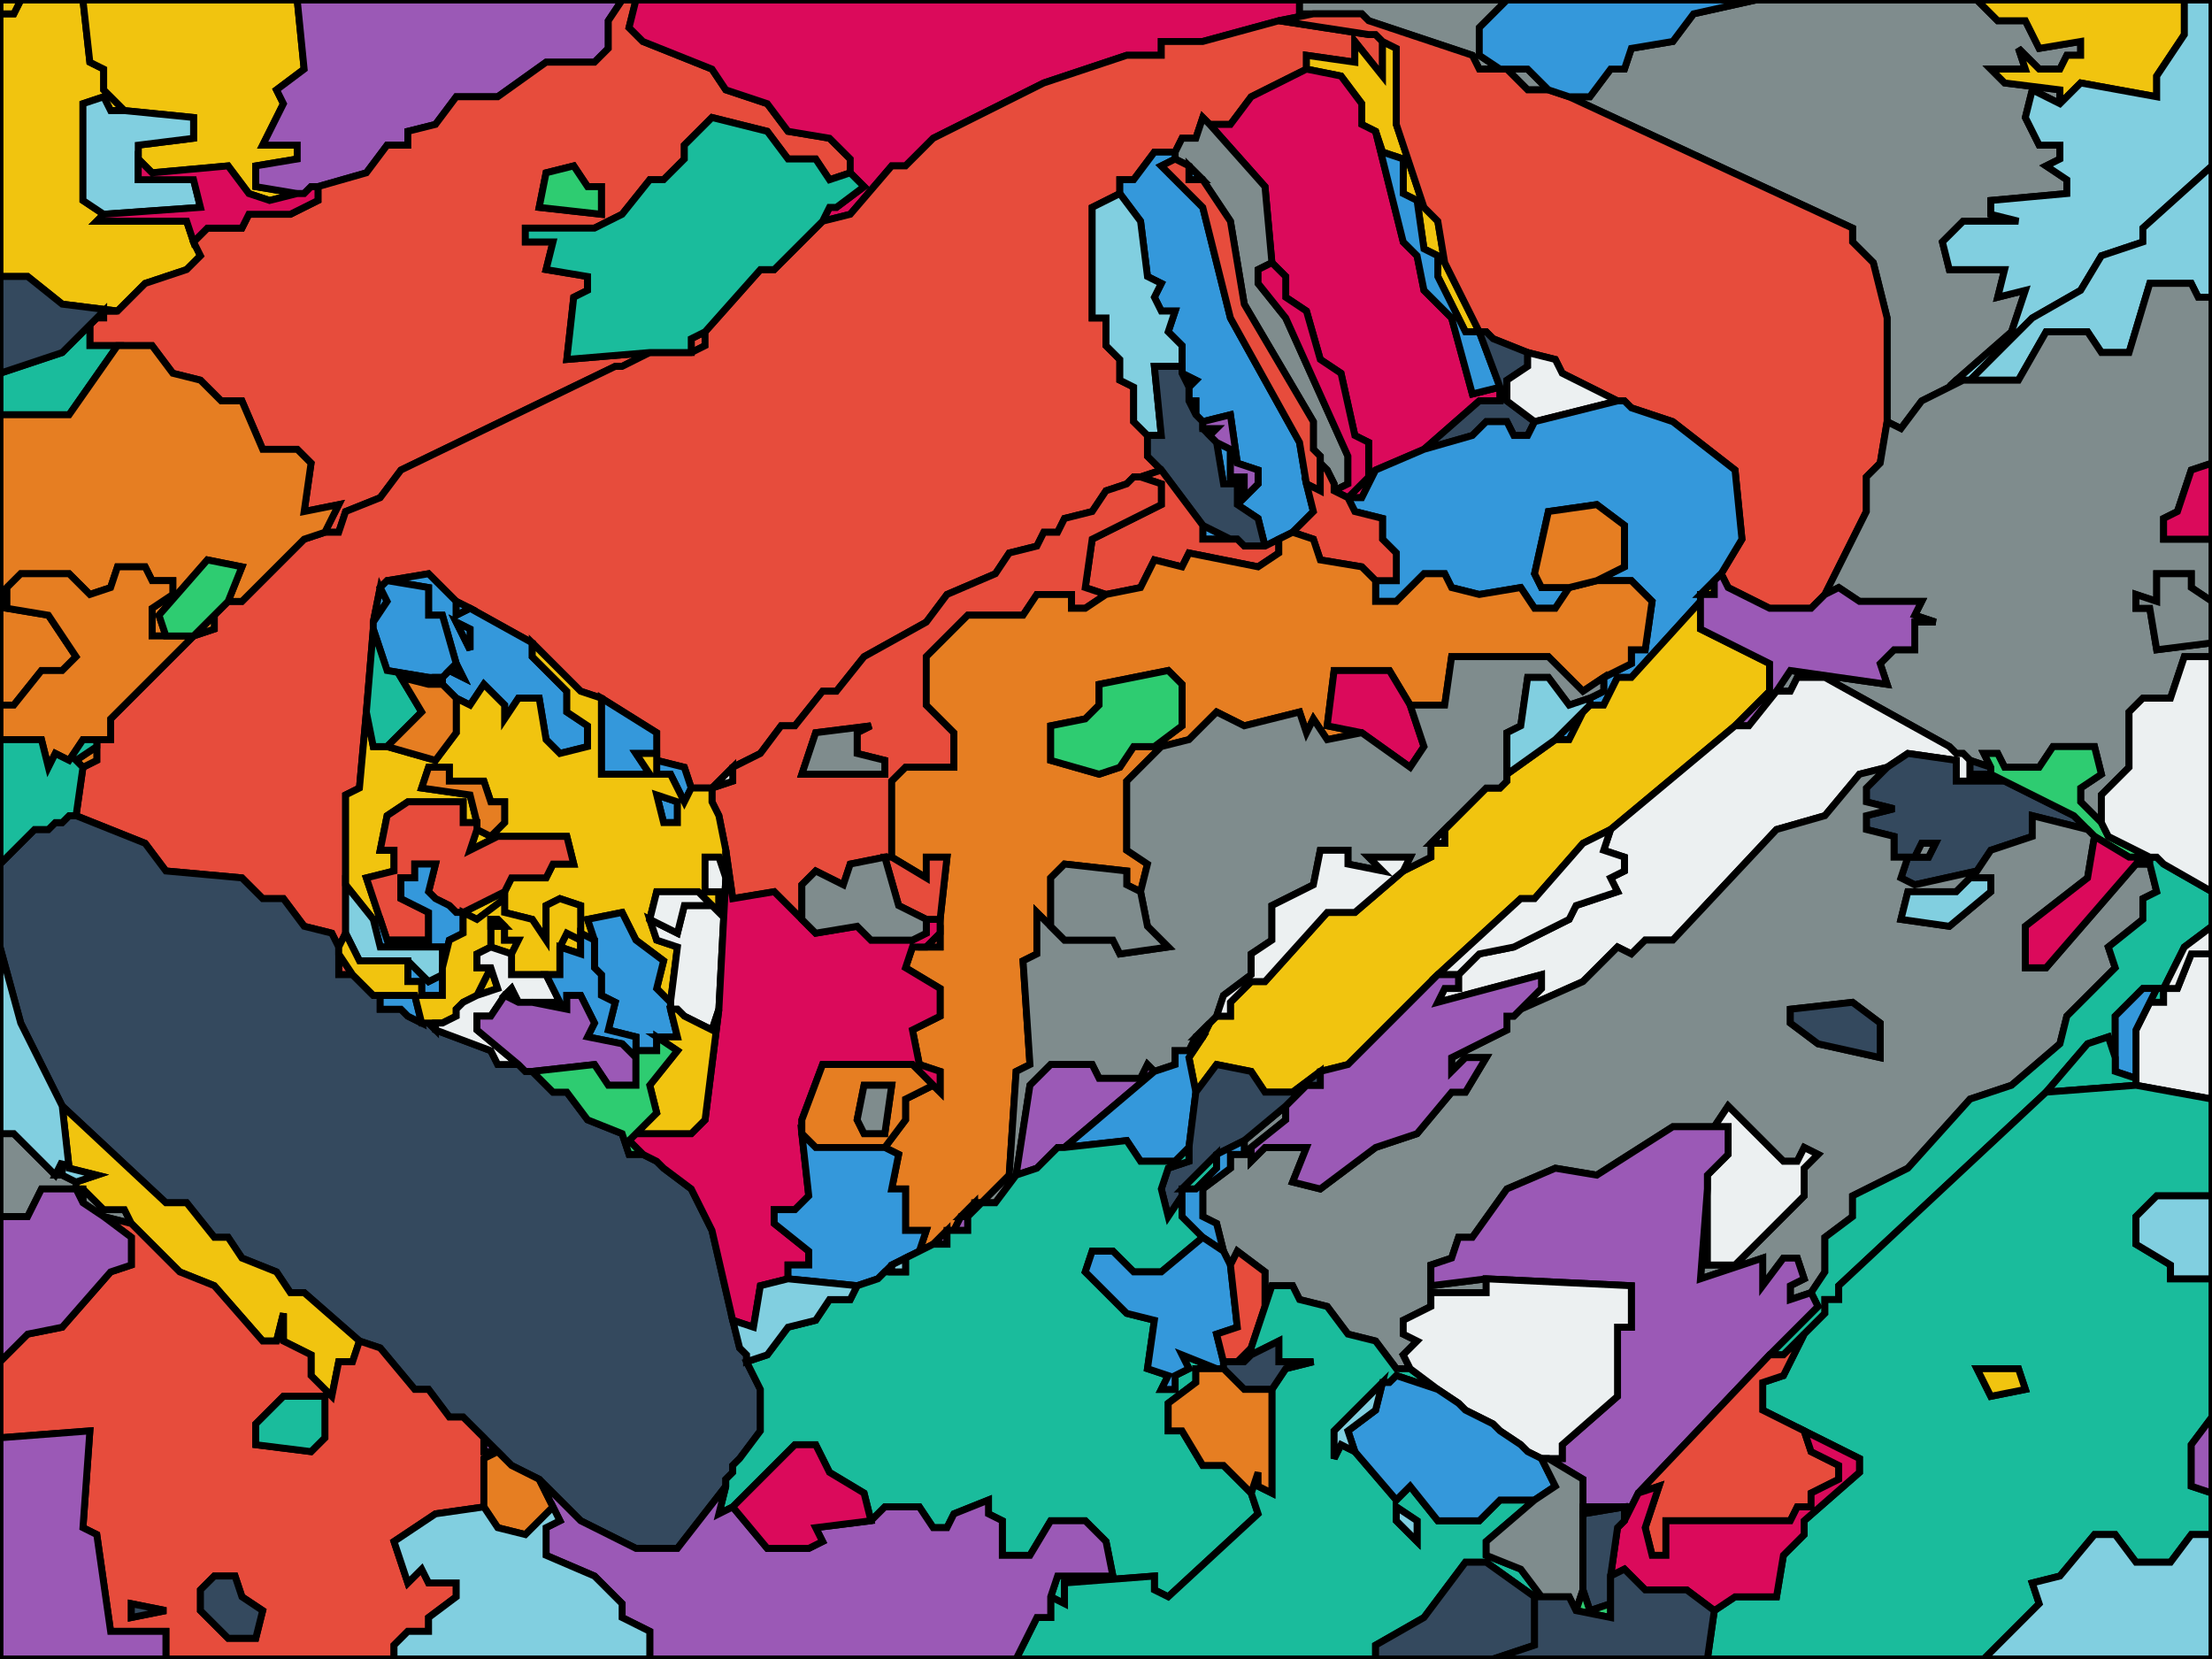 <svg xmlns='http://www.w3.org/2000/svg' height='240' width='320'><rect width="100%" height="100%" fill="#333333" stroke="none"/><path stroke='black' stroke-width='1' fill-rule='evenodd' fill='#f1c40f' idx='0' d=' M3 0  L2 2  L0 2  L0 40  L4 40  L9 44  L17 45  L21 41  L27 39  L29 37  L28 35  L27 32  L14 32  L15 31  L12 29  L12 15  L15 14  L16 16  L18 16  L15 13  L15 10  L13 9  L12 0  L3 0  z      M15 45  L14 46  L15 46  L15 45  z     '></path><path stroke='black' stroke-width='1' fill-rule='evenodd' fill='#f1c40f' idx='1' d=' M0 0  L0 2  L2 2  L3 0  L0 0  z      M12 0  L13 9  L15 10  L15 13  L18 16  L28 17  L28 20  L20 21  L20 23  L22 25  L33 24  L36 28  L39 29  L43 28  L37 27  L37 24  L43 23  L43 21  L38 21  L41 15  L40 13  L44 10  L43 0  L12 0  z     '></path><path stroke='black' stroke-width='1' fill-rule='evenodd' fill='#9b59b6' idx='2' d=' M43 0  L44 10  L40 13  L41 15  L38 21  L43 21  L43 23  L37 24  L37 27  L43 28  L44 28  L45 27  L46 27  L53 25  L56 21  L59 21  L59 19  L63 18  L66 14  L72 14  L79 9  L86 9  L88 7  L88 3  L90 0  L43 0  z     '></path><path stroke='black' stroke-width='1' fill-rule='evenodd' fill='#e74c3c' idx='3' d=' M90 0  L88 3  L88 7  L86 9  L79 9  L72 14  L66 14  L63 18  L59 19  L59 21  L56 21  L53 25  L46 27  L46 29  L42 31  L36 31  L35 33  L30 33  L28 35  L29 37  L27 39  L21 41  L17 45  L15 45  L15 46  L14 46  L13 47  L13 50  L17 50  L22 50  L25 54  L29 55  L32 58  L35 58  L38 65  L43 65  L45 67  L44 74  L49 73  L47 77  L49 77  L50 74  L55 72  L58 68  L89 53  L90 53  L94 51  L82 52  L83 43  L85 42  L85 40  L79 39  L80 35  L76 35  L76 33  L86 33  L90 31  L94 26  L96 26  L99 23  L99 21  L103 17  L111 19  L114 23  L118 23  L120 26  L123 25  L123 23  L120 20  L114 19  L111 15  L105 13  L103 10  L93 6  L91 4  L92 0  L90 0  z      M102 48  L100 49  L100 51  L102 50  L102 48  z      M79 25  L78 30  L87 31  L87 27  L85 27  L83 24  L79 25  z     '></path><path stroke='black' stroke-width='1' fill-rule='evenodd' fill='#db0a5b' idx='4' d=' M92 0  L91 4  L93 6  L103 10  L105 13  L111 15  L114 19  L120 20  L123 23  L123 25  L125 27  L121 30  L120 30  L119 32  L123 31  L129 24  L131 24  L135 20  L151 12  L163 8  L168 8  L168 6  L174 6  L185 3  L190 2  L188 2  L188 0  L187 0  L179 0  L92 0  z     '></path><path stroke='black' stroke-width='1' fill-rule='evenodd' fill='#7f8c8d' idx='5' d=' M188 0  L188 2  L190 2  L197 2  L198 3  L213 8  L214 10  L217 10  L214 8  L214 4  L218 0  L188 0  z      M218 10  L221 13  L224 13  L221 10  L218 10  z     '></path><path stroke='black' stroke-width='1' fill-rule='evenodd' fill='#7f8c8d' idx='7' d=' M254 0  L245 2  L242 6  L236 7  L235 10  L233 10  L230 14  L227 14  L268 33  L268 35  L271 38  L273 46  L273 61  L275 62  L278 58  L282 56  L283 55  L291 48  L293 42  L289 43  L290 39  L282 39  L281 35  L284 32  L292 32  L288 31  L288 29  L299 28  L299 26  L296 24  L298 23  L298 21  L295 21  L293 17  L294 13  L298 15  L298 13  L290 12  L288 10  L293 10  L292 7  L295 10  L298 10  L299 8  L301 8  L301 6  L295 7  L293 3  L289 3  L286 0  L254 0  z     '></path><path stroke='black' stroke-width='1' fill-rule='evenodd' fill='#81cfe0' idx='8' d=' M18 16  L16 16  L15 14  L12 15  L12 29  L15 31  L29 30  L28 26  L20 26  L20 23  L20 21  L28 20  L28 17  L18 16  z     '></path><path stroke='black' stroke-width='1' fill-rule='evenodd' fill='#e74c3c' idx='9' d=' M185 3  L174 6  L168 6  L168 8  L163 8  L151 12  L135 20  L131 24  L129 24  L123 31  L119 32  L112 39  L110 39  L102 48  L102 50  L100 51  L94 51  L90 53  L89 53  L58 68  L55 72  L50 74  L49 77  L47 77  L44 78  L35 87  L33 87  L31 89  L31 91  L28 92  L16 104  L16 107  L14 107  L14 108  L14 110  L12 111  L11 118  L21 122  L24 126  L35 127  L38 130  L41 130  L44 134  L48 135  L49 137  L50 135  L50 128  L50 115  L52 114  L53 103  L54 91  L54 90  L55 85  L56 84  L62 83  L66 87  L68 88  L77 93  L84 100  L87 101  L95 106  L95 109  L95 110  L99 111  L100 114  L103 114  L106 111  L110 109  L113 105  L115 105  L119 100  L121 100  L125 95  L134 90  L137 86  L144 83  L146 80  L150 79  L151 77  L153 77  L154 75  L158 74  L160 71  L163 70  L164 69  L165 69  L168 68  L166 66  L166 63  L164 61  L164 56  L162 55  L162 52  L160 50  L160 46  L158 46  L158 30  L162 28  L162 26  L164 26  L167 22  L170 22  L171 20  L173 20  L174 17  L175 18  L178 18  L181 14  L189 10  L189 8  L196 9  L196 6  L200 11  L200 6  L199 5  L198 5  L185 3  z      M49 138  L49 141  L51 141  L49 138  z     '></path><path stroke='black' stroke-width='1' fill-rule='evenodd' fill='#f1c40f' idx='10' d=' M200 6  L200 11  L196 6  L196 9  L189 8  L189 10  L194 11  L197 15  L197 18  L199 19  L200 22  L203 23  L203 28  L205 29  L206 36  L208 37  L208 40  L212 48  L214 48  L209 38  L208 32  L206 30  L202 18  L202 7  L200 6  z     '></path><path stroke='black' stroke-width='1' fill-rule='evenodd' fill='#e74c3c' idx='11' d=' M190 2  L185 3  L198 5  L199 5  L200 6  L202 7  L202 18  L206 30  L208 32  L209 38  L214 48  L215 48  L216 49  L221 51  L225 52  L226 54  L234 58  L235 58  L236 59  L242 61  L251 68  L252 78  L249 83  L250 85  L256 88  L262 88  L264 86  L270 74  L270 69  L272 67  L273 61  L273 46  L271 38  L268 35  L268 33  L227 14  L224 13  L221 13  L218 10  L217 10  L214 10  L213 8  L198 3  L197 2  L190 2  z     '></path><path stroke='black' stroke-width='1' fill-rule='evenodd' fill='#db0a5b' idx='12' d=' M189 10  L181 14  L178 18  L175 18  L183 27  L184 38  L186 40  L186 43  L189 45  L191 52  L194 54  L196 63  L198 64  L198 69  L195 72  L197 72  L199 68  L206 65  L214 58  L217 58  L217 56  L213 57  L210 46  L206 42  L205 37  L203 35  L199 19  L197 18  L197 15  L194 11  L189 10  z     '></path><path stroke='black' stroke-width='1' fill-rule='evenodd' fill='#f1c40f' idx='13' d=' M286 0  L289 3  L293 3  L295 7  L301 6  L301 8  L299 8  L298 10  L295 10  L292 7  L293 10  L288 10  L290 12  L298 13  L298 15  L301 12  L312 14  L312 11  L316 5  L316 0  L286 0  z     '></path><path stroke='black' stroke-width='1' fill-rule='evenodd' fill='#db0a5b' idx='14' d=' M20 23  L20 26  L28 26  L29 30  L15 31  L14 32  L27 32  L28 35  L30 33  L35 33  L36 31  L42 31  L46 29  L46 27  L45 27  L44 28  L43 28  L39 29  L36 28  L33 24  L22 25  L20 23  z     '></path><path stroke='black' stroke-width='1' fill-rule='evenodd' fill='#1abc9c' idx='15' d=' M123 25  L120 26  L118 23  L114 23  L111 19  L103 17  L99 21  L99 23  L96 26  L94 26  L90 31  L86 33  L76 33  L76 35  L80 35  L79 39  L85 40  L85 42  L83 43  L82 52  L94 51  L100 51  L100 49  L102 48  L110 39  L112 39  L119 32  L120 30  L121 30  L125 27  L123 25  z     '></path><path stroke='black' stroke-width='1' fill-rule='evenodd' fill='#7f8c8d' idx='16' d=' M175 18  L174 17  L173 20  L171 20  L170 22  L170 23  L172 24  L174 26  L178 32  L180 44  L190 61  L190 65  L191 66  L191 67  L192 68  L193 70  L193 71  L195 70  L195 66  L186 46  L182 41  L182 39  L184 38  L183 27  L175 18  z     '></path><path stroke='black' stroke-width='1' fill-rule='evenodd' fill='#2ecc71' idx='17' d=' M79 25  L78 30  L87 31  L87 27  L85 27  L83 24  L79 25  z     '></path><path stroke='black' stroke-width='1' fill-rule='evenodd' fill='#3498db' idx='18' d=' M170 22  L167 22  L164 26  L162 26  L162 28  L165 32  L166 40  L168 41  L167 43  L168 45  L170 45  L169 48  L171 50  L171 53  L171 54  L173 55  L172 56  L172 58  L173 58  L173 59  L173 60  L174 61  L178 60  L179 67  L182 68  L182 70  L180 72  L180 69  L178 69  L178 65  L176 64  L177 70  L179 70  L179 73  L182 75  L183 79  L185 78  L187 77  L190 74  L189 70  L188 64  L178 46  L174 30  L168 24  L170 23  L170 22  z      M172 24  L172 26  L174 26  L172 24  z      M174 62  L175 63  L176 62  L174 62  z      M174 76  L174 78  L178 78  L174 76  z     '></path><path stroke='black' stroke-width='1' fill-rule='evenodd' fill='#e74c3c' idx='19' d=' M170 23  L168 24  L174 30  L178 46  L188 64  L189 70  L191 71  L191 67  L191 66  L190 65  L190 61  L180 44  L178 32  L174 26  L172 26  L172 24  L170 23  z     '></path><path stroke='black' stroke-width='1' fill-rule='evenodd' fill='#3498db' idx='20' d=' M199 19  L203 35  L205 37  L206 42  L210 46  L213 57  L217 56  L214 48  L212 48  L208 40  L208 37  L206 36  L205 29  L203 28  L203 23  L200 22  L199 19  z     '></path><path stroke='black' stroke-width='1' fill-rule='evenodd' fill='#81cfe0' idx='22' d=' M162 28  L158 30  L158 46  L160 46  L160 50  L162 52  L162 55  L164 56  L164 61  L166 63  L168 63  L167 53  L171 53  L171 50  L169 48  L170 45  L168 45  L167 43  L168 41  L166 40  L165 32  L162 28  z      M171 54  L172 56  L173 55  L171 54  z      M172 58  L173 60  L173 59  L173 58  L172 58  z     '></path><path stroke='black' stroke-width='1' fill-rule='evenodd' fill='#81cfe0' idx='23' d=' M316 0  L316 5  L312 11  L312 14  L301 12  L298 15  L294 13  L293 17  L295 21  L298 21  L298 23  L296 24  L299 26  L299 28  L288 29  L288 31  L292 32  L284 32  L281 35  L282 39  L290 39  L289 43  L293 42  L291 48  L283 55  L284 55  L285 55  L294 46  L301 42  L304 37  L310 35  L310 33  L320 24  L320 0  L316 0  z     '></path><path stroke='black' stroke-width='1' fill-rule='evenodd' fill='#db0a5b' idx='24' d=' M184 38  L182 39  L182 41  L186 46  L195 66  L195 70  L193 71  L195 72  L198 69  L198 64  L196 63  L194 54  L191 52  L189 45  L186 43  L186 40  L184 38  z     '></path><path stroke='black' stroke-width='1' fill-rule='evenodd' fill='#1abc9c' idx='25' d=' M13 47  L9 51  L0 54  L0 60  L10 60  L17 50  L13 50  L13 47  z     '></path><path stroke='black' stroke-width='1' fill-rule='evenodd' fill='#e67e22' idx='26' d=' M47 77  L49 73  L44 74  L45 67  L43 65  L38 65  L35 58  L32 58  L29 55  L25 54  L22 50  L17 50  L10 60  L0 60  L0 102  L2 102  L6 97  L9 97  L11 95  L7 89  L1 88  L1 85  L3 83  L10 83  L13 86  L16 85  L17 82  L21 82  L22 84  L25 84  L25 86  L22 88  L22 92  L24 92  L23 89  L30 81  L35 82  L33 87  L35 87  L44 78  L47 77  z      M31 89  L28 92  L31 91  L31 89  z     '></path><path stroke='black' stroke-width='1' fill-rule='evenodd' fill='#34495e' idx='27' d=' M171 53  L167 53  L168 63  L166 63  L166 66  L168 68  L174 76  L178 78  L179 78  L180 79  L183 79  L182 75  L179 73  L179 70  L177 70  L176 64  L175 63  L174 62  L174 61  L173 60  L172 58  L172 56  L171 54  L171 53  z     '></path><path stroke='black' stroke-width='1' fill-rule='evenodd' fill='#34495e' idx='28' d=' M214 48  L217 56  L217 58  L214 58  L206 65  L213 63  L215 61  L218 61  L219 63  L221 63  L222 61  L218 58  L218 55  L221 53  L221 51  L216 49  L215 48  L214 48  z     '></path><path stroke='black' stroke-width='1' fill-rule='evenodd' fill='#81cfe0' idx='29' d=' M320 24  L310 33  L310 35  L304 37  L301 42  L294 46  L285 55  L292 55  L296 48  L302 48  L304 51  L308 51  L311 41  L317 41  L318 43  L320 43  L320 24  z      M283 55  L282 56  L284 55  L283 55  z     '></path><path stroke='black' stroke-width='1' fill-rule='evenodd' fill='#ecf0f1' idx='30' d=' M221 51  L221 53  L218 55  L218 58  L222 61  L234 58  L226 54  L225 52  L221 51  z     '></path><path stroke='black' stroke-width='1' fill-rule='evenodd' fill='#9b59b6' idx='31' d=' M176 64  L178 65  L178 69  L180 69  L180 72  L182 70  L182 68  L179 67  L178 60  L174 61  L174 62  L176 62  L175 63  L176 64  z     '></path><path stroke='black' stroke-width='1' fill-rule='evenodd' fill='#7f8c8d' idx='32' d=' M320 43  L318 43  L317 41  L311 41  L308 51  L304 51  L302 48  L296 48  L292 55  L285 55  L284 55  L282 56  L278 58  L275 62  L273 61  L272 67  L270 69  L270 74  L264 86  L266 85  L269 87  L278 87  L277 89  L280 90  L277 90  L277 94  L274 94  L272 96  L273 99  L259 97  L257 100  L259 100  L260 98  L264 98  L282 108  L283 109  L284 109  L285 110  L288 111  L287 109  L289 109  L290 111  L295 111  L297 108  L303 108  L304 112  L301 114  L301 116  L304 119  L304 115  L308 111  L308 103  L310 101  L314 101  L316 95  L320 95  L320 93  L312 94  L311 88  L309 88  L309 86  L312 87  L312 83  L317 83  L317 85  L320 87  L320 78  L313 78  L313 75  L315 74  L317 68  L320 67  L320 43  z     '></path><path stroke='black' stroke-width='1' fill-rule='evenodd' fill='#e67e22' idx='33' d=' M24 92  L22 92  L22 88  L25 86  L25 84  L22 84  L21 82  L17 82  L16 85  L13 86  L10 83  L3 83  L1 85  L1 88  L7 89  L11 95  L9 97  L6 97  L2 102  L0 102  L0 107  L6 107  L7 111  L8 109  L10 110  L12 107  L14 107  L16 107  L16 104  L28 92  L24 92  z      M14 108  L11 110  L12 111  L14 110  L14 108  z     '></path><path stroke='black' stroke-width='1' fill-rule='evenodd' fill='#3498db' idx='34' d=' M66 87  L62 83  L56 84  L62 85  L62 89  L64 89  L66 96  L67 98  L65 97  L64 98  L64 99  L66 101  L68 102  L70 99  L73 102  L73 104  L75 101  L78 101  L79 107  L81 109  L85 108  L85 105  L82 103  L82 100  L77 95  L77 93  L68 88  L66 89  L66 87  z      M55 85  L54 90  L56 87  L55 85  z      M62 98  L62 99  L63 99  L63 98  L62 98  z      M87 101  L87 112  L94 112  L92 109  L95 109  L95 106  L87 101  z      M95 110  L95 112  L97 112  L99 116  L100 114  L99 111  L95 110  z      M95 115  L96 119  L98 119  L98 116  L95 115  z      M66 90  L68 94  L68 91  L66 90  z     '></path><path stroke='black' stroke-width='1' fill-rule='evenodd' fill='#3498db' idx='35' d=' M56 84  L55 85  L56 87  L54 90  L54 91  L56 97  L62 98  L63 98  L64 98  L65 97  L66 96  L64 89  L62 89  L62 85  L56 84  z      M66 87  L66 89  L68 88  L66 87  z      M66 90  L68 94  L68 91  L66 90  z     '></path><path stroke='black' stroke-width='1' fill-rule='evenodd' fill='#3498db' idx='36' d=' M234 58  L222 61  L221 63  L219 63  L218 61  L215 61  L213 63  L206 65  L199 68  L197 72  L195 72  L196 74  L200 75  L200 78  L202 80  L202 84  L199 84  L199 87  L202 87  L206 83  L209 83  L210 85  L214 86  L220 85  L222 88  L225 88  L227 85  L223 85  L222 83  L224 74  L231 73  L235 76  L235 82  L231 84  L236 84  L239 87  L238 94  L236 94  L236 96  L232 98  L232 100  L230 101  L230 102  L232 102  L234 98  L236 98  L246 87  L246 86  L248 84  L249 83  L252 78  L251 68  L242 61  L236 59  L235 58  L234 58  z      M229 103  L225 107  L227 107  L229 103  z     '></path><path stroke='black' stroke-width='1' fill-rule='evenodd' fill='#e74c3c' idx='37' d=' M191 67  L191 71  L189 70  L190 74  L187 77  L190 78  L191 81  L197 82  L199 84  L202 84  L202 80  L200 78  L200 75  L196 74  L195 72  L193 71  L193 70  L192 68  L191 67  z     '></path><path stroke='black' stroke-width='1' fill-rule='evenodd' fill='#e74c3c' idx='38' d=' M168 68  L165 69  L168 70  L168 73  L158 78  L157 85  L160 86  L165 85  L167 81  L171 82  L172 80  L182 82  L185 80  L185 78  L183 79  L180 79  L179 78  L178 78  L174 78  L174 76  L168 68  z     '></path><path stroke='black' stroke-width='1' fill-rule='evenodd' fill='#e74c3c' idx='39' d=' M164 69  L163 70  L160 71  L158 74  L154 75  L153 77  L151 77  L150 79  L146 80  L144 83  L137 86  L134 90  L125 95  L121 100  L119 100  L115 105  L113 105  L110 109  L106 111  L106 113  L103 114  L103 116  L104 118  L105 123  L106 130  L112 129  L116 133  L116 128  L118 126  L122 128  L123 125  L128 124  L129 124  L129 113  L131 111  L138 111  L138 106  L134 102  L134 95  L140 89  L148 89  L150 86  L155 86  L155 88  L157 88  L160 86  L157 85  L158 78  L168 73  L168 70  L165 69  L164 69  z      M126 105  L118 106  L116 112  L128 112  L128 110  L124 109  L124 106  L126 105  z     '></path><path stroke='black' stroke-width='1' fill-rule='evenodd' fill='#f1c40f' idx='40' d=' M77 93  L77 95  L82 100  L82 103  L85 105  L85 108  L81 109  L79 107  L78 101  L75 101  L73 104  L73 102  L70 99  L68 102  L66 101  L66 106  L63 110  L56 108  L54 108  L53 103  L52 114  L50 115  L50 128  L54 133  L55 133  L53 127  L57 126  L57 123  L55 123  L56 118  L59 116  L67 116  L67 119  L69 119  L68 115  L61 114  L62 111  L65 111  L65 113  L70 113  L71 116  L73 116  L73 119  L71 121  L69 120  L68 123  L72 121  L82 121  L83 125  L80 125  L79 127  L74 127  L73 129  L67 132  L69 133  L73 130  L73 132  L77 133  L79 136  L79 131  L81 130  L84 131  L84 135  L86 136  L85 133  L90 132  L92 136  L96 139  L95 143  L97 145  L98 137  L95 136  L94 133  L95 129  L101 129  L103 131  L104 132  L104 129  L102 129  L102 124  L104 124  L105 127  L105 123  L104 118  L103 116  L103 114  L100 114  L99 116  L97 112  L95 112  L95 110  L95 109  L92 109  L94 112  L87 112  L87 101  L84 100  L77 93  z      M66 96  L65 97  L67 98  L66 96  z      M63 98  L63 99  L64 99  L64 98  L63 98  z      M71 134  L71 137  L74 138  L75 136  L73 136  L73 134  L71 134  z      M84 136  L82 135  L81 137  L84 138  L84 136  z      M71 140  L69 144  L72 143  L71 140  z      M95 115  L96 119  L98 119  L98 116  L95 115  z     '></path><path stroke='black' stroke-width='1' fill-rule='evenodd' fill='#1abc9c' idx='41' d=' M54 91  L53 103  L54 108  L56 108  L61 103  L58 98  L62 99  L62 98  L56 97  L54 91  z     '></path><path stroke='black' stroke-width='1' fill-rule='evenodd' fill='#e67e22' idx='42' d=' M187 77  L185 78  L185 80  L182 82  L172 80  L171 82  L167 81  L165 85  L160 86  L157 88  L155 88  L155 86  L150 86  L148 89  L140 89  L134 95  L134 102  L138 106  L138 111  L131 111  L129 113  L129 124  L134 127  L134 124  L137 124  L136 133  L136 135  L136 137  L134 137  L132 137  L131 140  L136 143  L136 147  L132 149  L133 154  L136 155  L136 158  L135 157  L131 159  L131 162  L128 166  L130 167  L129 172  L131 172  L131 178  L134 178  L133 181  L135 180  L137 178  L138 178  L139 176  L141 174  L142 174  L146 170  L147 155  L149 154  L148 139  L150 138  L150 132  L152 134  L152 127  L154 125  L163 126  L163 128  L165 129  L166 125  L163 123  L163 113  L168 108  L172 107  L176 103  L180 105  L188 103  L189 106  L190 104  L192 107  L197 106  L192 105  L193 97  L201 97  L204 102  L209 102  L210 95  L224 95  L229 100  L232 98  L236 96  L236 94  L238 94  L239 87  L236 84  L231 84  L227 85  L225 88  L222 88  L220 85  L214 86  L210 85  L209 83  L206 83  L202 87  L199 87  L199 84  L197 82  L191 81  L190 78  L187 77  z      M129 183  L128 184  L129 184  L129 183  z      M171 99  L169 97  L159 99  L159 102  L157 104  L152 105  L152 110  L159 112  L162 111  L164 108  L167 108  L171 105  L171 99  z     '></path><path stroke='black' stroke-width='1' fill-rule='evenodd' fill='#e67e22' idx='43' d=' M62 99  L58 98  L61 103  L56 108  L63 110  L66 106  L66 101  L64 99  L63 99  L62 99  z      M69 120  L71 121  L73 119  L73 116  L71 116  L70 113  L65 113  L65 111  L62 111  L61 114  L68 115  L69 119  L69 120  z     '></path><path stroke='black' stroke-width='1' fill-rule='evenodd' fill='#e67e22' idx='44' d=' M231 84  L235 82  L235 76  L231 73  L224 74  L222 83  L223 85  L227 85  L231 84  z     '></path><path stroke='black' stroke-width='1' fill-rule='evenodd' fill='#f1c40f' idx='46' d=' M248 84  L246 86  L248 86  L248 84  z      M246 87  L236 98  L234 98  L232 102  L230 102  L229 103  L227 107  L225 107  L218 112  L218 113  L217 114  L215 114  L209 120  L209 122  L207 122  L207 124  L203 126  L196 132  L192 132  L183 142  L181 142  L178 145  L178 147  L176 147  L175 148  L174 150  L172 153  L173 158  L176 154  L181 155  L183 158  L187 158  L191 155  L195 154  L208 141  L220 130  L222 130  L229 122  L233 120  L251 105  L256 100  L256 96  L246 91  L246 87  z     '></path><path stroke='black' stroke-width='1' fill-rule='evenodd' fill='#9b59b6' idx='47' d=' M249 83  L248 84  L248 86  L246 86  L246 87  L246 91  L256 96  L256 100  L251 105  L253 105  L257 100  L259 97  L273 99  L272 96  L274 94  L277 94  L277 90  L280 90  L277 89  L278 87  L269 87  L266 85  L264 86  L262 88  L256 88  L250 85  L249 83  z     '></path><path stroke='black' stroke-width='1' fill-rule='evenodd' fill='#2ecc71' idx='49' d=' M171 99  L169 97  L159 99  L159 102  L157 104  L152 105  L152 110  L159 112  L162 111  L164 108  L167 108  L171 105  L171 99  z     '></path><path stroke='black' stroke-width='1' fill-rule='evenodd' fill='#34495e' idx='50' d=' M10 118  L9 119  L8 119  L7 120  L5 120  L0 125  L0 137  L3 148  L9 160  L24 174  L27 174  L31 179  L33 179  L35 182  L40 184  L42 187  L44 187  L52 194  L55 195  L60 201  L62 201  L65 205  L67 205  L70 208  L72 210  L73 211  L74 212  L78 214  L84 220  L92 224  L98 224  L105 215  L105 214  L106 213  L106 212  L107 211  L110 207  L110 201  L108 197  L108 196  L107 195  L106 191  L103 178  L100 172  L96 169  L95 168  L93 167  L91 167  L90 164  L85 162  L82 158  L80 158  L77 155  L76 155  L75 154  L72 154  L71 152  L63 149  L62 148  L61 148  L59 147  L58 146  L55 146  L55 144  L54 144  L53 143  L51 141  L49 141  L49 138  L49 137  L48 135  L44 134  L41 130  L38 130  L35 127  L24 126  L21 122  L11 118  L10 118  z     '></path><path stroke='black' stroke-width='1' fill-rule='evenodd' fill='#e74c3c' idx='51' d=' M69 119  L67 119  L67 116  L59 116  L56 118  L55 123  L57 123  L57 126  L53 127  L55 133  L56 136  L62 136  L62 132  L58 130  L58 127  L60 127  L60 125  L63 125  L62 129  L63 130  L65 131  L66 132  L67 132  L73 129  L74 127  L79 127  L80 125  L83 125  L82 121  L72 121  L68 123  L69 120  L69 119  z     '></path><path stroke='black' stroke-width='1' fill-rule='evenodd' fill='#db0a5b' idx='52' d=' M204 102  L201 97  L193 97  L192 105  L197 106  L204 111  L206 108  L204 102  z     '></path><path stroke='black' stroke-width='1' fill-rule='evenodd' fill='#7f8c8d' idx='53' d=' M126 105  L118 106  L116 112  L128 112  L128 110  L124 109  L124 106  L126 105  z     '></path><path stroke='black' stroke-width='1' fill-rule='evenodd' fill='#7f8c8d' idx='54' d=' M232 98  L229 100  L224 95  L210 95  L209 102  L204 102  L206 108  L204 111  L197 106  L192 107  L190 104  L189 106  L188 103  L180 105  L176 103  L172 107  L168 108  L163 113  L163 123  L166 125  L165 129  L166 134  L169 137  L162 138  L161 136  L154 136  L152 134  L150 132  L150 138  L148 139  L149 154  L147 155  L146 170  L142 174  L144 174  L147 170  L149 157  L152 154  L158 154  L159 156  L165 156  L166 154  L167 155  L170 154  L170 152  L172 152  L173 150  L175 148  L176 147  L177 144  L181 141  L181 138  L184 136  L184 131  L190 128  L191 123  L195 123  L195 125  L200 126  L198 124  L204 124  L203 126  L207 124  L207 122  L209 120  L215 114  L217 114  L218 113  L218 112  L218 106  L220 105  L221 98  L224 98  L227 102  L230 101  L232 100  L232 98  z      M141 174  L139 176  L140 176  L141 175  L141 174  z     '></path><path stroke='black' stroke-width='1' fill-rule='evenodd' fill='#7f8c8d' idx='55' d=' M320 87  L317 85  L317 83  L312 83  L312 87  L309 86  L309 88  L311 88  L312 94  L320 93  L320 87  z     '></path><path stroke='black' stroke-width='1' fill-rule='evenodd' fill='#81cfe0' idx='56' d=' M230 101  L227 102  L224 98  L221 98  L220 105  L218 106  L218 112  L225 107  L229 103  L230 102  L230 101  z     '></path><path stroke='black' stroke-width='1' fill-rule='evenodd' fill='#ecf0f1' idx='57' d=' M106 111  L103 114  L106 113  L106 111  z      M105 127  L104 124  L102 124  L102 129  L104 129  L104 132  L103 131  L99 131  L98 135  L94 133  L95 136  L98 137  L97 145  L97 146  L98 146  L99 147  L103 149  L104 146  L105 127  z     '></path><path stroke='black' stroke-width='1' fill-rule='evenodd' fill='#3498db' idx='59' d=' M62 129  L63 125  L60 125  L60 127  L58 127  L58 130  L62 132  L62 136  L56 136  L55 133  L54 133  L55 137  L64 137  L64 140  L65 136  L67 135  L67 132  L66 132  L65 131  L63 130  L62 129  z      M59 139  L59 142  L61 142  L61 144  L64 144  L64 141  L62 142  L59 139  z      M55 144  L55 146  L58 146  L59 147  L61 148  L60 144  L55 144  z      M62 148  L63 149  L63 148  L62 148  z     '></path><path stroke='black' stroke-width='1' fill-rule='evenodd' fill='#ecf0f1' idx='60' d=' M282 108  L264 98  L260 98  L259 100  L257 100  L253 105  L251 105  L233 120  L232 123  L235 124  L235 126  L233 127  L234 129  L228 131  L227 133  L219 137  L214 138  L211 141  L211 143  L209 143  L208 145  L223 141  L223 143  L220 146  L229 142  L234 137  L236 138  L238 136  L242 136  L257 120  L264 118  L269 112  L273 111  L276 109  L283 110  L283 113  L290 113  L288 112  L285 112  L285 110  L284 109  L283 109  L282 108  z     '></path><path stroke='black' stroke-width='1' fill-rule='evenodd' fill='#81cfe0' idx='61' d=' M50 128  L50 135  L52 139  L59 139  L62 142  L64 141  L64 140  L64 137  L55 137  L54 133  L50 128  z     '></path><path stroke='black' stroke-width='1' fill-rule='evenodd' fill='#f1c40f' idx='63' d=' M84 135  L84 131  L81 130  L79 131  L79 136  L77 133  L73 132  L73 130  L69 133  L67 132  L67 135  L65 136  L64 140  L64 141  L64 144  L61 144  L61 142  L59 142  L59 139  L52 139  L50 135  L49 137  L49 138  L51 141  L53 143  L54 144  L55 144  L60 144  L61 148  L62 148  L63 148  L64 148  L66 147  L66 146  L67 145  L69 144  L71 140  L69 140  L69 138  L71 137  L71 134  L71 133  L72 133  L73 134  L73 136  L75 136  L74 138  L74 139  L74 141  L79 141  L81 141  L81 137  L82 135  L84 136  L84 135  z     '></path><path stroke='black' stroke-width='1' fill-rule='evenodd' fill='#db0a5b' idx='64' d=' M105 123  L105 127  L104 146  L102 162  L100 164  L92 164  L91 165  L93 167  L95 168  L96 169  L100 172  L103 178  L106 191  L109 192  L110 186  L114 185  L114 183  L117 183  L117 181  L112 177  L112 175  L115 175  L117 173  L116 164  L116 163  L116 162  L119 154  L132 154  L135 157  L136 158  L136 155  L133 154  L132 149  L136 147  L136 143  L131 140  L132 137  L134 137  L136 135  L136 133  L134 133  L134 135  L132 136  L126 136  L124 134  L118 135  L116 133  L112 129  L106 130  L105 123  z     '></path><path stroke='black' stroke-width='1' fill-rule='evenodd' fill='#e74c3c' idx='65' d=' M128 124  L130 131  L134 133  L136 133  L137 124  L134 124  L134 127  L129 124  L128 124  z      M136 135  L134 137  L136 137  L136 135  z     '></path><path stroke='black' stroke-width='1' fill-rule='evenodd' fill='#ecf0f1' idx='66' d=' M71 133  L71 134  L73 134  L72 133  L71 133  z      M71 137  L69 138  L69 140  L71 140  L72 143  L69 144  L67 145  L66 146  L66 147  L64 148  L63 148  L63 149  L71 152  L72 154  L75 154  L69 149  L69 147  L71 147  L73 144  L74 143  L75 145  L77 145  L81 145  L79 141  L74 141  L74 139  L74 138  L71 137  z     '></path><path stroke='black' stroke-width='1' fill-rule='evenodd' fill='#ecf0f1' idx='67' d=' M103 131  L101 129  L95 129  L94 133  L98 135  L99 131  L103 131  z     '></path><path stroke='black' stroke-width='1' fill-rule='evenodd' fill='#7f8c8d' idx='68' d=' M128 124  L123 125  L122 128  L118 126  L116 128  L116 133  L118 135  L124 134  L126 136  L132 136  L134 135  L134 133  L130 131  L128 124  z     '></path><path stroke='black' stroke-width='1' fill-rule='evenodd' fill='#3498db' idx='69' d=' M97 145  L95 143  L96 139  L92 136  L90 132  L85 133  L86 136  L86 140  L87 141  L87 144  L89 145  L88 149  L92 150  L92 152  L95 152  L95 150  L98 150  L97 146  L97 145  z     '></path><path stroke='black' stroke-width='1' fill-rule='evenodd' fill='#3498db' idx='70' d=' M84 135  L84 136  L84 138  L81 137  L81 141  L79 141  L81 145  L77 145  L82 146  L82 144  L84 144  L86 148  L85 150  L90 151  L92 153  L92 152  L92 150  L88 149  L89 145  L87 144  L87 141  L86 140  L86 136  L84 135  z      M75 145  L74 143  L73 144  L75 145  z     '></path><path stroke='black' stroke-width='1' fill-rule='evenodd' fill='#34495e' idx='71' d=' M290 113  L283 113  L283 110  L276 109  L273 111  L270 114  L270 116  L274 117  L270 118  L270 120  L274 121  L274 124  L276 124  L275 127  L277 128  L286 126  L288 123  L294 121  L294 118  L302 120  L301 119  L300 118  L290 113  z      M285 110  L285 112  L288 112  L288 111  L285 110  z      M280 122  L278 122  L277 124  L279 124  L280 122  z     '></path><path stroke='black' stroke-width='1' fill-rule='evenodd' fill='#2ecc71' idx='72' d=' M304 119  L301 116  L301 114  L304 112  L303 108  L297 108  L295 111  L290 111  L289 109  L287 109  L288 111  L288 112  L290 113  L300 118  L301 119  L302 120  L303 121  L308 124  L311 124  L305 121  L304 119  z     '></path><path stroke='black' stroke-width='1' fill-rule='evenodd' fill='#7f8c8d' idx='73' d=' M165 129  L163 128  L163 126  L154 125  L152 127  L152 134  L154 136  L161 136  L162 138  L169 137  L166 134  L165 129  z     '></path><path stroke='black' stroke-width='1' fill-rule='evenodd' fill='#7f8c8d' idx='74' d=' M273 111  L269 112  L264 118  L257 120  L242 136  L238 136  L236 138  L234 137  L229 142  L220 146  L219 147  L218 147  L218 149  L210 153  L210 155  L212 153  L215 153  L212 158  L210 158  L205 164  L199 166  L191 172  L187 171  L189 166  L183 166  L181 168  L181 166  L186 162  L186 160  L180 165  L180 167  L178 167  L178 169  L174 172  L174 176  L176 177  L177 181  L178 183  L179 181  L183 184  L183 189  L184 186  L187 186  L188 188  L192 189  L195 193  L199 194  L202 198  L204 198  L203 196  L205 194  L203 193  L203 191  L207 189  L207 187  L215 187  L215 185  L207 186  L207 183  L210 182  L211 179  L213 179  L218 172  L225 169  L231 170  L242 163  L248 163  L250 160  L258 168  L260 168  L261 166  L263 167  L261 169  L261 173  L251 183  L247 183  L247 172  L246 185  L255 182  L255 186  L258 182  L260 182  L261 185  L259 186  L259 188  L262 187  L264 184  L264 179  L268 176  L268 173  L276 169  L285 159  L291 157  L298 151  L299 147  L306 140  L305 137  L310 133  L310 130  L312 129  L311 125  L309 125  L296 140  L293 140  L293 134  L302 127  L303 121  L302 120  L294 118  L294 121  L288 123  L286 126  L277 128  L275 127  L276 124  L274 124  L274 121  L270 120  L270 118  L274 117  L270 116  L270 114  L273 111  z      M280 122  L278 122  L277 124  L279 124  L280 122  z      M288 127  L285 127  L283 129  L276 129  L275 133  L282 134  L288 129  L288 127  z      M259 146  L259 148  L263 151  L272 153  L272 148  L268 145  L259 146  z     '></path><path stroke='black' stroke-width='1' fill-rule='evenodd' fill='#ecf0f1' idx='75' d=' M209 120  L207 122  L209 122  L209 120  z      M203 126  L204 124  L198 124  L200 126  L195 125  L195 123  L191 123  L190 128  L184 131  L184 136  L181 138  L181 141  L177 144  L176 147  L178 147  L178 145  L181 142  L183 142  L192 132  L196 132  L203 126  z      M175 148  L173 150  L174 150  L175 148  z     '></path><path stroke='black' stroke-width='1' fill-rule='evenodd' fill='#9b59b6' idx='76' d=' M73 144  L71 147  L69 147  L69 149  L75 154  L76 155  L77 155  L86 154  L88 157  L92 157  L92 153  L90 151  L85 150  L86 148  L84 144  L82 144  L82 146  L77 145  L75 145  L73 144  z     '></path><path stroke='black' stroke-width='1' fill-rule='evenodd' fill='#ecf0f1' idx='77' d=' M233 120  L229 122  L222 130  L220 130  L208 141  L211 141  L214 138  L219 137  L227 133  L228 131  L234 129  L233 127  L235 126  L235 124  L232 123  L233 120  z     '></path><path stroke='black' stroke-width='1' fill-rule='evenodd' fill='#f1c40f' idx='78' d=' M97 146  L98 150  L95 150  L98 152  L94 157  L95 161  L92 164  L100 164  L102 162  L104 146  L103 149  L99 147  L98 146  L97 146  z     '></path><path stroke='black' stroke-width='1' fill-rule='evenodd' fill='#db0a5b' idx='79' d=' M303 121  L302 127  L293 134  L293 140  L296 140  L309 125  L311 125  L311 124  L308 124  L303 121  z     '></path><path stroke='black' stroke-width='1' fill-rule='evenodd' fill='#7f8c8d' idx='80' d=' M0 164  L0 176  L4 176  L6 172  L11 172  L11 171  L9 170  L8 170  L2 164  L0 164  z      M12 172  L12 174  L15 176  L19 177  L18 175  L15 175  L12 172  z     '></path><path stroke='black' stroke-width='1' fill-rule='evenodd' fill='#2ecc71' idx='81' d=' M95 150  L95 152  L92 152  L92 153  L92 157  L88 157  L86 154  L77 155  L80 158  L82 158  L85 162  L90 164  L91 167  L93 167  L91 165  L92 164  L95 161  L94 157  L98 152  L95 150  z     '></path><path stroke='black' stroke-width='1' fill-rule='evenodd' fill='#f1c40f' idx='82' d=' M9 160  L10 169  L14 170  L11 171  L11 172  L12 172  L15 175  L18 175  L19 177  L26 184  L31 186  L38 194  L40 194  L41 190  L41 194  L45 196  L45 199  L48 202  L49 197  L51 197  L52 194  L44 187  L42 187  L40 184  L35 182  L33 179  L31 179  L27 174  L24 174  L9 160  z      M9 170  L9 168  L8 170  L9 170  z     '></path><path stroke='black' stroke-width='1' fill-rule='evenodd' fill='#1abc9c' idx='84' d=' M311 124  L311 125  L312 129  L310 130  L310 133  L305 137  L306 140  L299 147  L298 151  L291 157  L285 159  L276 169  L268 173  L268 176  L264 179  L264 184  L262 187  L263 189  L256 196  L258 196  L261 193  L264 190  L264 188  L266 188  L266 186  L296 158  L302 151  L305 150  L306 153  L306 147  L310 143  L312 143  L311 145  L313 145  L313 143  L316 137  L320 134  L320 129  L313 125  L312 124  L311 124  z     '></path><path stroke='black' stroke-width='1' fill-rule='evenodd' fill='#9b59b6' idx='85' d=' M208 141  L195 154  L191 155  L191 157  L189 157  L186 160  L186 162  L181 166  L181 168  L183 166  L189 166  L187 171  L191 172  L199 166  L205 164  L210 158  L212 158  L215 153  L212 153  L210 155  L210 153  L218 149  L218 147  L219 147  L220 146  L223 143  L223 141  L208 145  L209 143  L211 143  L211 141  L208 141  z     '></path><path stroke='black' stroke-width='1' fill-rule='evenodd' fill='#e67e22' idx='86' d=' M135 157  L132 154  L119 154  L116 162  L116 163  L116 164  L118 166  L128 166  L131 162  L131 159  L135 157  z      M125 157  L124 162  L125 164  L128 164  L129 157  L125 157  z     '></path><path stroke='black' stroke-width='1' fill-rule='evenodd' fill='#7f8c8d' idx='87' d=' M125 157  L124 162  L125 164  L128 164  L129 157  L125 157  z     '></path><path stroke='black' stroke-width='1' fill-rule='evenodd' fill='#3498db' idx='88' d=' M116 164  L117 173  L115 175  L112 175  L112 177  L117 181  L117 183  L114 183  L114 185  L124 186  L127 185  L128 184  L129 183  L131 182  L133 181  L134 178  L131 178  L131 172  L129 172  L130 167  L128 166  L118 166  L116 164  z     '></path><path stroke='black' stroke-width='1' fill-rule='evenodd' fill='#9b59b6' idx='89' d=' M167 155  L166 154  L165 156  L159 156  L158 154  L152 154  L149 157  L147 170  L150 169  L151 168  L152 167  L153 166  L154 166  L167 155  z      M141 174  L141 175  L142 174  L141 174  z      M139 176  L138 178  L140 178  L140 176  L139 176  z      M137 178  L135 180  L137 180  L137 178  z     '></path><path stroke='black' stroke-width='1' fill-rule='evenodd' fill='#3498db' idx='90' d=' M173 150  L172 152  L170 152  L170 154  L167 155  L154 166  L163 165  L165 168  L170 168  L172 166  L173 158  L172 153  L174 150  L173 150  z     '></path><path stroke='black' stroke-width='1' fill-rule='evenodd' fill='#ecf0f1' idx='91' d=' M320 138  L317 138  L315 143  L313 143  L313 145  L311 145  L309 149  L309 156  L309 157  L320 159  L320 138  z     '></path><path stroke='black' stroke-width='1' fill-rule='evenodd' fill='#34495e' idx='93' d=' M191 155  L187 158  L183 158  L181 155  L176 154  L173 158  L172 166  L172 168  L169 169  L168 172  L169 176  L171 173  L171 172  L176 167  L180 165  L186 160  L189 157  L191 157  L191 155  z     '></path><path stroke='black' stroke-width='1' fill-rule='evenodd' fill='#3498db' idx='94' d=' M311 145  L312 143  L310 143  L306 147  L306 153  L306 155  L309 156  L309 149  L311 145  z     '></path><path stroke='black' stroke-width='1' fill-rule='evenodd' fill='#34495e' idx='95' d=' M259 146  L259 148  L263 151  L272 153  L272 148  L268 145  L259 146  z     '></path><path stroke='black' stroke-width='1' fill-rule='evenodd' fill='#e74c3c' idx='96' d=' M11 172  L12 174  L12 172  L11 172  z      M15 176  L19 179  L19 183  L16 184  L9 192  L4 193  L0 197  L0 208  L13 207  L12 221  L14 222  L16 236  L24 236  L24 240  L57 240  L57 238  L59 236  L62 236  L62 234  L66 231  L66 229  L62 229  L61 227  L59 229  L57 223  L63 219  L70 218  L70 211  L72 210  L70 210  L70 208  L67 205  L65 205  L62 201  L60 201  L55 195  L52 194  L51 197  L49 197  L48 202  L45 199  L45 196  L41 194  L41 190  L40 194  L38 194  L31 186  L26 184  L19 177  L15 176  z      M19 232  L19 234  L24 233  L19 232  z      M31 228  L29 230  L29 233  L33 237  L37 237  L38 233  L35 231  L34 228  L31 228  z      M47 202  L41 202  L37 206  L37 209  L45 210  L47 208  L47 202  z     '></path><path stroke='black' stroke-width='1' fill-rule='evenodd' fill='#1abc9c' idx='97' d=' M306 153  L305 150  L302 151  L296 158  L309 157  L309 156  L306 155  L306 153  z     '></path><path stroke='black' stroke-width='1' fill-rule='evenodd' fill='#1abc9c' idx='98' d=' M172 166  L170 168  L165 168  L163 165  L154 166  L153 166  L152 167  L151 168  L150 169  L147 170  L144 174  L142 174  L141 175  L140 176  L140 178  L138 178  L137 178  L137 180  L135 180  L133 181  L131 182  L131 184  L129 184  L128 184  L127 185  L124 186  L123 188  L120 188  L118 191  L114 192  L111 196  L108 197  L110 201  L110 207  L107 211  L106 212  L106 213  L105 214  L105 215  L104 219  L106 218  L115 209  L118 209  L120 213  L125 216  L126 220  L128 218  L133 218  L135 221  L137 221  L138 219  L143 217  L143 219  L145 220  L145 225  L149 225  L152 220  L157 220  L160 223  L161 228  L153 228  L152 231  L154 232  L154 229  L167 228  L167 230  L169 231  L182 219  L181 216  L177 212  L174 212  L171 207  L169 207  L169 203  L173 200  L173 198  L176 198  L171 196  L172 198  L170 199  L170 201  L168 201  L169 199  L166 198  L167 191  L163 190  L157 184  L158 181  L161 181  L164 184  L168 184  L174 179  L171 176  L171 173  L169 176  L168 172  L169 169  L172 168  L172 166  z      M176 167  L171 172  L173 172  L176 169  L176 167  z     '></path><path stroke='black' stroke-width='1' fill-rule='evenodd' fill='#3498db' idx='99' d=' M180 165  L176 167  L176 169  L173 172  L171 172  L171 173  L171 176  L174 179  L177 181  L176 177  L174 176  L174 172  L178 169  L178 167  L180 167  L180 165  z     '></path><path stroke='black' stroke-width='1' fill-rule='evenodd' fill='#ecf0f1' idx='100' d=' M247 172  L247 183  L251 183  L261 173  L261 169  L263 167  L261 166  L260 168  L258 168  L250 160  L248 163  L250 163  L250 167  L248 169  L247 170  L247 172  z     '></path><path stroke='black' stroke-width='1' fill-rule='evenodd' fill='#1abc9c' idx='101' d=' M309 157  L296 158  L266 186  L266 188  L264 188  L264 190  L261 193  L258 199  L255 200  L255 204  L261 207  L269 211  L269 213  L261 220  L261 222  L258 225  L257 231  L251 231  L248 233  L247 240  L287 240  L295 232  L294 229  L298 228  L303 222  L306 222  L309 226  L314 226  L317 222  L320 222  L320 216  L317 215  L317 209  L320 205  L320 185  L314 185  L314 183  L309 180  L309 176  L312 173  L320 173  L320 159  L309 157  z      M286 198  L288 202  L293 201  L292 198  L286 198  z     '></path><path stroke='black' stroke-width='1' fill-rule='evenodd' fill='#9b59b6' idx='102' d=' M248 163  L242 163  L231 170  L225 169  L218 172  L213 179  L211 179  L210 182  L207 183  L207 186  L215 185  L236 186  L236 192  L234 192  L234 202  L226 209  L226 211  L224 211  L229 214  L229 218  L235 218  L236 218  L237 216  L256 196  L263 189  L262 187  L259 188  L259 186  L261 185  L260 182  L258 182  L255 186  L255 182  L246 185  L247 172  L247 170  L248 169  L250 167  L250 163  L248 163  z     '></path><path stroke='black' stroke-width='1' fill-rule='evenodd' fill='#81cfe0' idx='103' d=' M131 182  L129 183  L129 184  L131 184  L131 182  z      M114 185  L110 186  L109 192  L106 191  L107 195  L108 196  L108 197  L111 196  L114 192  L118 191  L120 188  L123 188  L124 186  L114 185  z     '></path><path stroke='black' stroke-width='1' fill-rule='evenodd' fill='#3498db' idx='104' d=' M174 179  L168 184  L164 184  L161 181  L158 181  L157 184  L163 190  L167 191  L166 198  L169 199  L168 201  L170 201  L170 199  L172 198  L171 196  L176 198  L177 198  L177 197  L176 193  L179 192  L178 183  L177 181  L174 179  z      M181 195  L179 197  L180 197  L181 196  L181 195  z     '></path><path stroke='black' stroke-width='1' fill-rule='evenodd' fill='#e74c3c' idx='105' d=' M183 189  L183 184  L179 181  L178 183  L179 192  L176 193  L177 197  L178 197  L179 197  L181 195  L183 189  z     '></path><path stroke='black' stroke-width='1' fill-rule='evenodd' fill='#1abc9c' idx='106' d=' M47 202  L41 202  L37 206  L37 209  L45 210  L47 208  L47 202  z     '></path><path stroke='black' stroke-width='1' fill-rule='evenodd' fill='#1abc9c' idx='107' d=' M204 198  L202 198  L199 194  L195 193  L192 189  L188 188  L187 186  L184 186  L183 189  L181 195  L181 196  L185 194  L185 197  L190 197  L186 198  L184 201  L184 216  L182 215  L182 213  L181 216  L182 219  L169 231  L167 230  L167 228  L154 229  L154 232  L152 231  L152 234  L150 234  L147 240  L199 240  L199 238  L206 234  L212 226  L215 226  L222 231  L223 231  L220 227  L215 225  L215 223  L222 217  L217 217  L214 220  L208 220  L204 215  L202 217  L196 210  L194 209  L193 211  L193 207  L200 200  L201 200  L202 199  L208 201  L204 198  z      M178 197  L180 197  L179 197  L178 197  z      M202 218  L202 220  L205 223  L205 220  L202 218  z     '></path><path stroke='black' stroke-width='1' fill-rule='evenodd' fill='#ecf0f1' idx='108' d=' M215 185  L215 187  L207 187  L207 189  L203 191  L203 193  L205 194  L203 196  L204 198  L208 201  L211 203  L212 204  L216 206  L217 207  L220 209  L221 210  L223 211  L224 211  L226 211  L226 209  L234 202  L234 192  L236 192  L236 186  L215 185  z     '></path><path stroke='black' stroke-width='1' fill-rule='evenodd' fill='#e74c3c' idx='111' d=' M261 193  L258 196  L256 196  L237 216  L240 215  L238 221  L239 225  L241 225  L241 220  L259 220  L260 218  L262 218  L262 216  L266 214  L266 212  L262 210  L261 207  L255 204  L255 200  L258 199  L261 193  z      M235 218  L235 220  L236 218  L235 218  z     '></path><path stroke='black' stroke-width='1' fill-rule='evenodd' fill='#34495e' idx='112' d=' M184 201  L186 198  L190 197  L185 197  L185 194  L181 196  L180 197  L178 197  L177 197  L177 198  L180 201  L184 201  z     '></path><path stroke='black' stroke-width='1' fill-rule='evenodd' fill='#e67e22' idx='114' d=' M72 210  L70 211  L70 218  L72 221  L76 222  L80 218  L78 214  L74 212  L73 211  L72 210  z     '></path><path stroke='black' stroke-width='1' fill-rule='evenodd' fill='#e67e22' idx='115' d=' M176 198  L173 198  L173 200  L169 203  L169 207  L171 207  L174 212  L177 212  L181 216  L182 213  L182 215  L184 216  L184 201  L180 201  L177 198  L176 198  z     '></path><path stroke='black' stroke-width='1' fill-rule='evenodd' fill='#9b59b6' idx='117' d=' M70 208  L70 210  L72 210  L70 208  z      M78 214  L80 218  L81 220  L79 221  L79 225  L86 228  L90 232  L90 234  L94 236  L94 240  L147 240  L150 234  L152 234  L152 231  L153 228  L161 228  L160 223  L157 220  L152 220  L149 225  L145 225  L145 220  L143 219  L143 217  L138 219  L137 221  L135 221  L133 218  L128 218  L126 220  L118 221  L119 223  L117 224  L111 224  L106 218  L104 219  L105 215  L98 224  L92 224  L84 220  L78 214  z     '></path><path stroke='black' stroke-width='1' fill-rule='evenodd' fill='#db0a5b' idx='118' d=' M126 220  L125 216  L120 213  L118 209  L115 209  L106 218  L111 224  L117 224  L119 223  L118 221  L126 220  z     '></path><path stroke='black' stroke-width='1' fill-rule='evenodd' fill='#3498db' idx='119' d=' M202 199  L201 200  L200 200  L199 204  L195 207  L196 210  L202 217  L204 215  L208 220  L214 220  L217 217  L222 217  L225 215  L223 211  L221 210  L220 209  L217 207  L216 206  L212 204  L211 203  L208 201  L202 199  z     '></path><path stroke='black' stroke-width='1' fill-rule='evenodd' fill='#db0a5b' idx='120' d=' M261 207  L262 210  L266 212  L266 214  L262 216  L262 218  L260 218  L259 220  L241 220  L241 225  L239 225  L238 221  L240 215  L237 216  L236 218  L235 220  L234 221  L233 228  L235 227  L238 230  L244 230  L248 233  L251 231  L257 231  L258 225  L261 222  L261 220  L269 213  L269 211  L261 207  z     '></path><path stroke='black' stroke-width='1' fill-rule='evenodd' fill='#81cfe0' idx='121' d=' M200 200  L193 207  L193 211  L194 209  L196 210  L195 207  L199 204  L200 200  z      M202 218  L202 220  L205 223  L205 220  L202 218  z     '></path><path stroke='black' stroke-width='1' fill-rule='evenodd' fill='#7f8c8d' idx='122' d=' M223 211  L225 215  L222 217  L215 223  L215 225  L220 227  L223 231  L227 231  L228 233  L229 230  L229 219  L229 218  L229 214  L224 211  L223 211  z     '></path><path stroke='black' stroke-width='1' fill-rule='evenodd' fill='#f1c40f' idx='123' d=' M286 198  L288 202  L293 201  L292 198  L286 198  z     '></path><path stroke='black' stroke-width='1' fill-rule='evenodd' fill='#2ecc71' idx='132' d=' M33 87  L35 82  L30 81  L23 89  L24 92  L28 92  L31 89  L33 87  z     '></path><path stroke='black' stroke-width='1' fill-rule='evenodd' fill='#34495e' idx='133' d=' M31 228  L29 230  L29 233  L33 237  L37 237  L38 233  L35 231  L34 228  L31 228  z     '></path><path stroke='black' stroke-width='1' fill-rule='evenodd' fill='#34495e' idx='135' d=' M235 218  L229 219  L229 230  L230 233  L233 232  L233 228  L234 221  L235 220  L235 218  z     '></path><path stroke='black' stroke-width='1' fill-rule='evenodd' fill='#3498db' idx='149' d=' M218 0  L214 4  L214 8  L217 10  L218 10  L221 10  L224 13  L227 14  L230 14  L233 10  L235 10  L236 7  L242 6  L245 2  L254 0  L218 0  z     '></path><path stroke='black' stroke-width='1' fill-rule='evenodd' fill='#34495e' idx='162' d=' M0 40  L0 54  L9 51  L13 47  L14 46  L15 45  L17 45  L9 44  L4 40  L0 40  z     '></path><path stroke='black' stroke-width='1' fill-rule='evenodd' fill='#1abc9c' idx='177' d=' M0 107  L0 125  L5 120  L7 120  L8 119  L9 119  L10 118  L11 118  L12 111  L11 110  L14 108  L14 107  L12 107  L10 110  L8 109  L7 111  L6 107  L0 107  z     '></path><path stroke='black' stroke-width='1' fill-rule='evenodd' fill='#db0a5b' idx='180' d=' M320 67  L317 68  L315 74  L313 75  L313 78  L320 78  L320 67  z     '></path><path stroke='black' stroke-width='1' fill-rule='evenodd' fill='#81cfe0' idx='183' d=' M0 137  L0 164  L2 164  L8 170  L9 168  L9 170  L11 171  L14 170  L10 169  L9 160  L3 148  L0 137  z     '></path><path stroke='black' stroke-width='1' fill-rule='evenodd' fill='#ecf0f1' idx='185' d=' M320 95  L316 95  L314 101  L310 101  L308 103  L308 111  L304 115  L304 119  L305 121  L311 124  L312 124  L313 125  L320 129  L320 95  z      M320 134  L316 137  L313 143  L315 143  L317 138  L320 138  L320 137  L320 136  L320 134  z     '></path><path stroke='black' stroke-width='1' fill-rule='evenodd' fill='#81cfe0' idx='194' d=' M288 127  L285 127  L283 129  L276 129  L275 133  L282 134  L288 129  L288 127  z     '></path><path stroke='black' stroke-width='1' fill-rule='evenodd' fill='#9b59b6' idx='196' d=' M11 172  L6 172  L4 176  L0 176  L0 197  L4 193  L9 192  L16 184  L19 183  L19 179  L15 176  L12 174  L11 172  z     '></path><path stroke='black' stroke-width='1' fill-rule='evenodd' fill='#9b59b6' idx='207' d=' M24 240  L24 236  L16 236  L14 222  L12 221  L13 207  L0 208  L0 240  L24 240  z     '></path><path stroke='black' stroke-width='1' fill-rule='evenodd' fill='#81cfe0' idx='209' d=' M320 173  L312 173  L309 176  L309 180  L314 183  L314 185  L320 185  L320 173  z     '></path><path stroke='black' stroke-width='1' fill-rule='evenodd' fill='#81cfe0' idx='213' d=' M70 218  L63 219  L57 223  L59 229  L61 227  L62 229  L66 229  L66 231  L62 234  L62 236  L59 236  L57 238  L57 240  L94 240  L94 236  L90 234  L90 232  L86 228  L79 225  L79 221  L81 220  L80 218  L76 222  L72 221  L70 218  z     '></path><path stroke='black' stroke-width='1' fill-rule='evenodd' fill='#34495e' idx='218' d=' M19 232  L19 234  L24 233  L19 232  z     '></path><path stroke='black' stroke-width='1' fill-rule='evenodd' fill='#2ecc71' idx='225' d=' M235 218  L229 218  L229 219  L235 218  z      M229 230  L228 233  L233 234  L233 232  L230 233  L229 230  z     '></path><path stroke='black' stroke-width='1' fill-rule='evenodd' fill='#9b59b6' idx='226' d=' M320 205  L317 209  L317 215  L320 216  L320 205  z     '></path><path stroke='black' stroke-width='1' fill-rule='evenodd' fill='#34495e' idx='228' d=' M222 231  L215 226  L212 226  L206 234  L199 238  L199 240  L216 240  L222 238  L222 231  z     '></path><path stroke='black' stroke-width='1' fill-rule='evenodd' fill='#34495e' idx='235' d=' M248 233  L244 230  L238 230  L235 227  L233 228  L233 232  L233 234  L228 233  L227 231  L223 231  L222 231  L222 238  L216 240  L247 240  L248 233  z     '></path><path stroke='black' stroke-width='1' fill-rule='evenodd' fill='#81cfe0' idx='239' d=' M320 222  L317 222  L314 226  L309 226  L306 222  L303 222  L298 228  L294 229  L295 232  L287 240  L320 240  L320 222  z     '></path></svg>